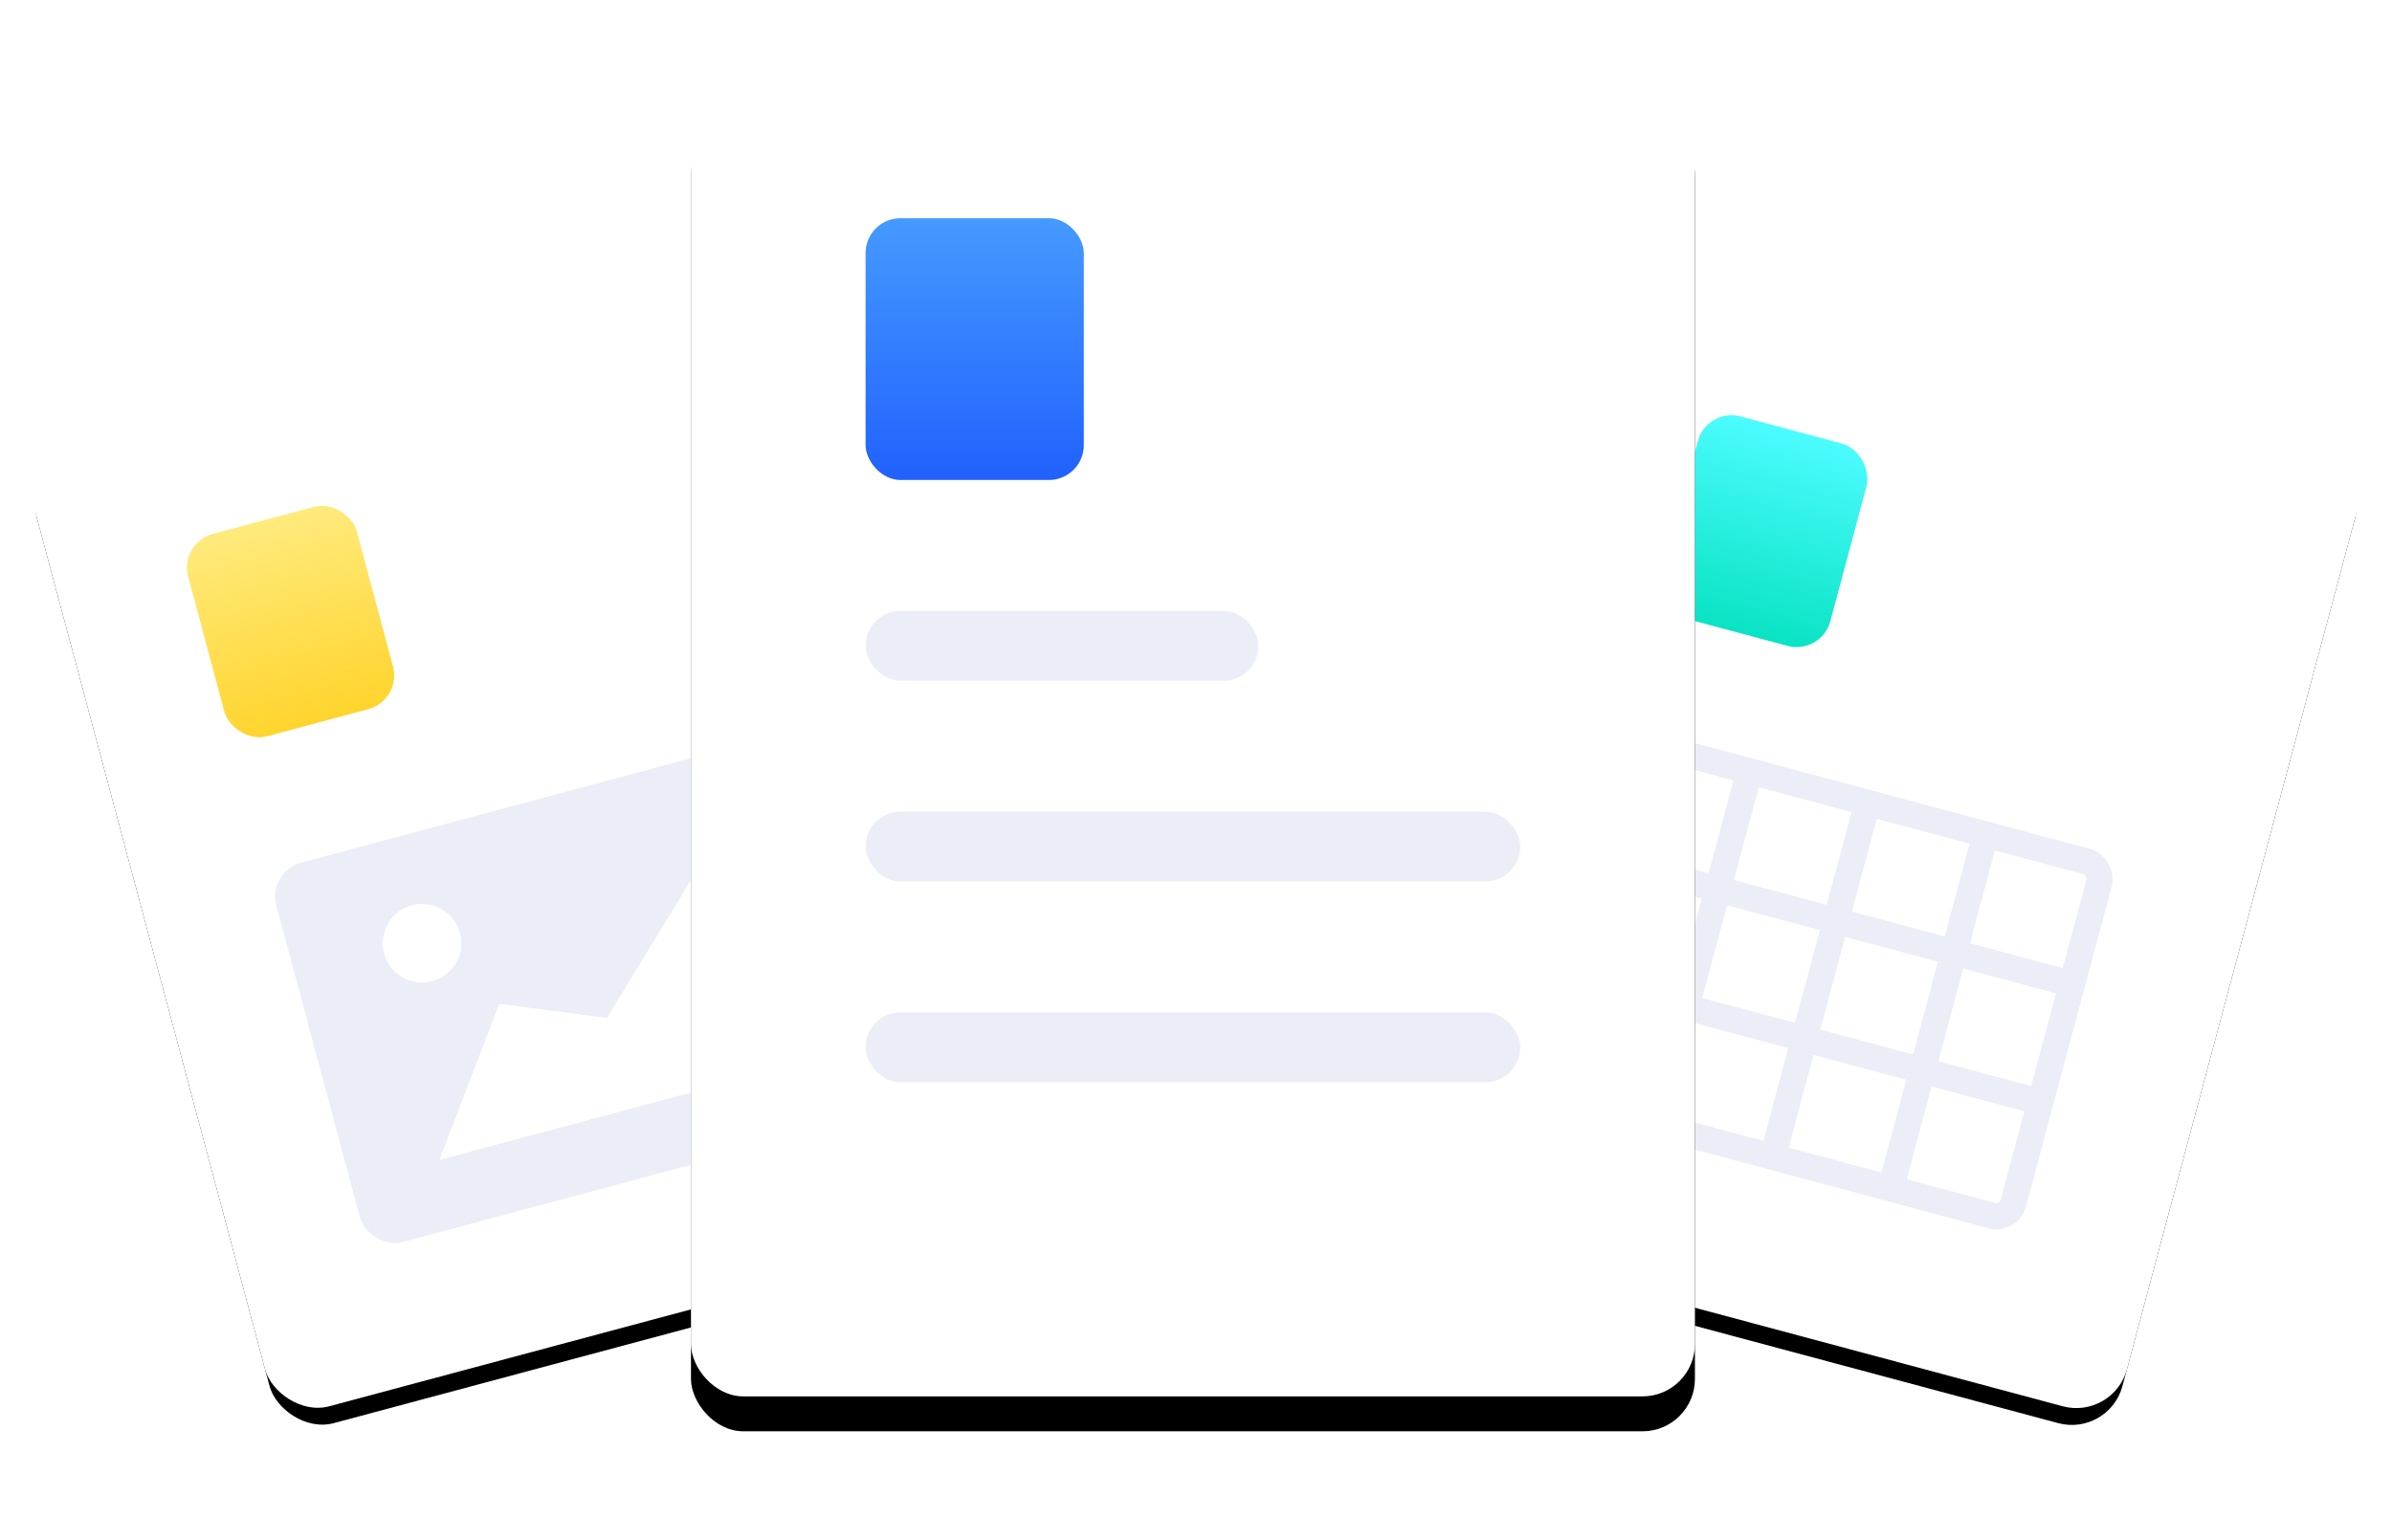 <svg xmlns="http://www.w3.org/2000/svg" xmlns:xlink="http://www.w3.org/1999/xlink" width="548" height="353" viewBox="0 0 548 353">
  <defs>
    <rect id="分组-2-b" width="180" height="230" x="0" y="0" rx="12"/>
    <filter id="分组-2-a" width="115.6%" height="112.2%" x="-7.8%" y="-4.3%" filterUnits="objectBoundingBox">
      <feOffset dy="4" in="SourceAlpha" result="shadowOffsetOuter1"/>
      <feGaussianBlur in="shadowOffsetOuter1" result="shadowBlurOuter1" stdDeviation="4"/>
      <feColorMatrix in="shadowBlurOuter1" values="0 0 0 0 0.149   0 0 0 0 0.3   0 0 0 0 0.667  0 0 0 0.158 0"/>
    </filter>
    <linearGradient id="分组-2-c" x1="50%" x2="50%" y1="100%" y2="0%">
      <stop offset="0%" stop-color="#09E3C3"/>
      <stop offset="100%" stop-color="#4CFCFF"/>
    </linearGradient>
    <rect id="分组-2-e" width="180" height="230" x="0" y="0" rx="12"/>
    <filter id="分组-2-d" width="115.6%" height="112.2%" x="-7.8%" y="-4.3%" filterUnits="objectBoundingBox">
      <feOffset dy="4" in="SourceAlpha" result="shadowOffsetOuter1"/>
      <feGaussianBlur in="shadowOffsetOuter1" result="shadowBlurOuter1" stdDeviation="4"/>
      <feColorMatrix in="shadowBlurOuter1" values="0 0 0 0 0.149   0 0 0 0 0.3   0 0 0 0 0.667  0 0 0 0.158 0"/>
    </filter>
    <linearGradient id="分组-2-f" x1="50%" x2="50%" y1="0%" y2="100%">
      <stop offset="0%" stop-color="#FFEA7D"/>
      <stop offset="100%" stop-color="#FFD42D"/>
    </linearGradient>
    <rect id="分组-2-h" width="230" height="300" x="0" y="0" rx="12"/>
    <filter id="分组-2-g" width="136.1%" height="130.3%" x="-18%" y="-13.8%" filterUnits="objectBoundingBox">
      <feMorphology in="SourceAlpha" operator="dilate" radius="2.5" result="shadowSpreadOuter1"/>
      <feOffset dy="8" in="shadowSpreadOuter1" result="shadowOffsetOuter1"/>
      <feGaussianBlur in="shadowOffsetOuter1" result="shadowBlurOuter1" stdDeviation="10"/>
      <feColorMatrix in="shadowBlurOuter1" result="shadowMatrixOuter1" values="0 0 0 0 0.149   0 0 0 0 0.3   0 0 0 0 0.667  0 0 0 0.096 0"/>
      <feOffset in="SourceAlpha" result="shadowOffsetOuter2"/>
      <feGaussianBlur in="shadowOffsetOuter2" result="shadowBlurOuter2" stdDeviation="10"/>
      <feColorMatrix in="shadowBlurOuter2" result="shadowMatrixOuter2" values="0 0 0 0 0.149   0 0 0 0 0.298   0 0 0 0 0.667  0 0 0 0.049 0"/>
      <feMerge>
        <feMergeNode in="shadowMatrixOuter1"/>
        <feMergeNode in="shadowMatrixOuter2"/>
      </feMerge>
    </filter>
    <linearGradient id="分组-2-i" x1="50%" x2="50%" y1="0%" y2="100%">
      <stop offset="0%" stop-color="#459AFF"/>
      <stop offset="100%" stop-color="#2161FD"/>
    </linearGradient>
  </defs>
  <g fill="none" fill-rule="evenodd" transform="translate(4 20)">
    <g transform="rotate(15 43.819 1407.693)">
      <use fill="#000" filter="url(#分组-2-a)" xlink:href="#分组-2-b"/>
      <use fill="#FFF" xlink:href="#分组-2-b"/>
      <g transform="translate(33 108)">
        <rect width="112" height="84" fill="#FFF" stroke="#EBEEF6" stroke-width="6" rx="4"/>
        <rect width="6" height="84" x="25" fill="#EBEEF6"/>
        <rect width="6" height="84" x="53" fill="#EBEEF6"/>
        <rect width="6" height="84" x="81" fill="#EBEEF6"/>
        <rect width="114" height="6" y="25" fill="#EBEEF6"/>
        <rect width="114" height="6" y="53" fill="#EBEEF6"/>
      </g>
      <rect width="40" height="48" x="30" y="30" fill="url(#分组-2-c)" rx="8"/>
    </g>
    <g transform="rotate(-15 316.181 40.457)">
      <use fill="#000" filter="url(#分组-2-d)" xlink:href="#分组-2-e"/>
      <use fill="#FFF" xlink:href="#分组-2-e"/>
      <g transform="translate(30 108)">
        <rect width="120" height="90" fill="#EBEEF6" rx="8"/>
        <path fill="#FFF" d="M43.5,43 L66.5,52.5 L99,21.5 L99,74 L21,74 L43.5,43 Z M30,34 C25.029,34 21,29.971 21,25 C21,20.029 25.029,16 30,16 C34.971,16 39,20.029 39,25 C39,29.971 34.971,34 30,34 Z"/>
      </g>
      <rect width="40" height="48" x="30" y="30" fill="url(#分组-2-f)" rx="8"/>
    </g>
    <g transform="translate(154.302)">
      <use fill="#000" filter="url(#分组-2-g)" xlink:href="#分组-2-h"/>
      <use fill="#FFF" xlink:href="#分组-2-h"/>
      <rect width="150" height="16" x="40" y="166" fill="#EBEEF6" rx="8"/>
      <rect width="150" height="16" x="40" y="212" fill="#EBEEF6" rx="8"/>
      <rect width="90" height="16" x="40" y="120" fill="#EBEEF6" rx="8"/>
      <rect width="50" height="60" x="40" y="30" fill="url(#分组-2-i)" rx="8"/>
    </g>
  </g>
</svg>
